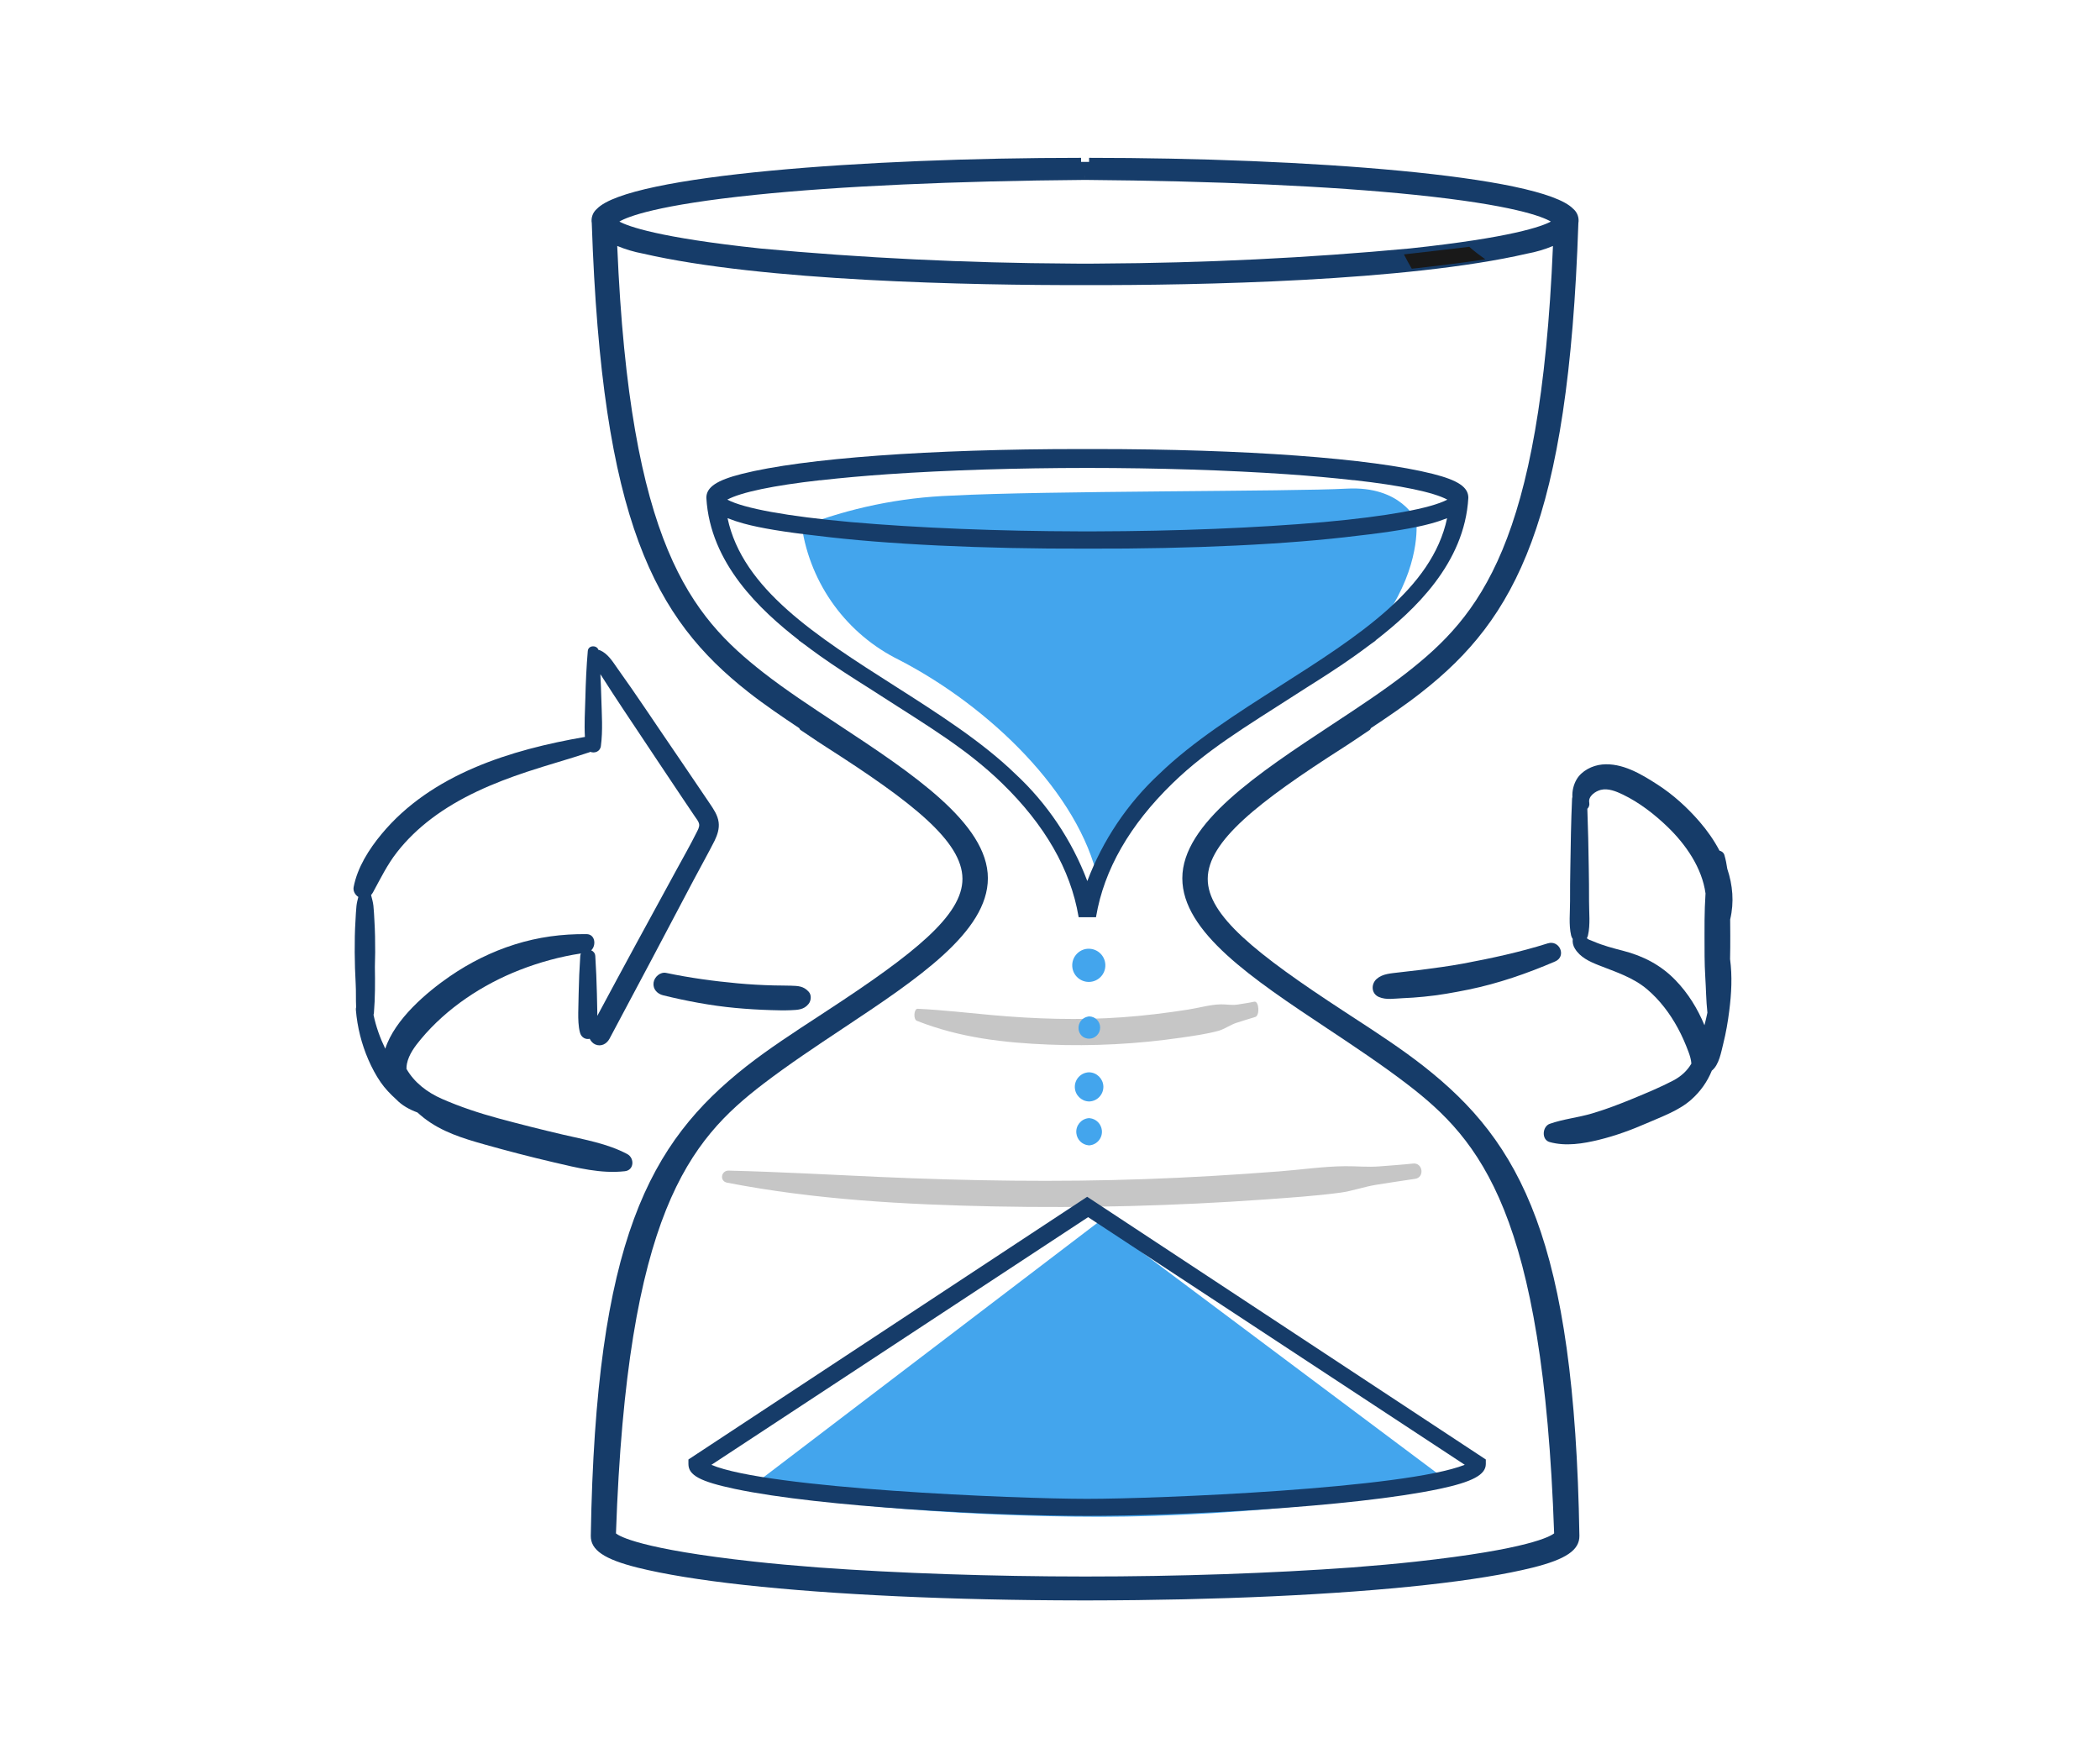 <svg width="200" height="168" viewBox="0 0 200 168" fill="none" xmlns="http://www.w3.org/2000/svg">
<path d="M134.572 110.814C133.504 110.931 132.436 110.996 131.363 111.085C130.268 111.174 129.209 111.057 128.118 111.066C126.019 111.085 123.906 111.403 121.817 111.562C117.578 111.889 113.334 112.146 109.086 112.295C100.654 112.594 92.217 112.463 83.79 112.09C78.991 111.875 74.207 111.604 69.403 111.487C68.666 111.468 68.503 112.491 69.249 112.636C77.634 114.262 86.197 114.725 94.722 114.898C103.289 115.071 111.87 114.847 120.423 114.239C122.824 114.066 125.245 113.907 127.628 113.59C128.812 113.431 129.936 113.01 131.121 112.828C132.333 112.641 133.541 112.445 134.759 112.272C135.701 112.15 135.519 110.711 134.572 110.814Z" fill="#C6C6C6"/>
<path d="M119.447 95.4C118.92 95.517 118.398 95.582 117.871 95.671C117.335 95.76 116.812 95.643 116.276 95.652C115.246 95.671 114.206 95.989 113.175 96.147C111.09 96.475 109.006 96.732 106.916 96.881C102.77 97.18 98.62 97.049 94.474 96.675C92.114 96.46 89.759 96.189 87.399 96.073C87.04 96.054 86.956 97.077 87.325 97.222C91.447 98.848 95.659 99.311 99.856 99.484C104.072 99.657 108.292 99.433 112.494 98.825C113.674 98.652 114.863 98.493 116.038 98.175C116.621 98.017 117.176 97.596 117.755 97.414C118.351 97.227 118.944 97.031 119.541 96.858C120.002 96.736 119.914 95.297 119.447 95.4Z" fill="#C6C6C6"/>
<path d="M76.361 50.144C77.182 55.654 80.652 60.406 85.642 62.855C94.26 67.313 102.781 75.57 104.581 83.822C104.581 83.822 107.421 77.182 112.061 73.574C116.701 69.967 129.885 62.299 132.609 57.728C135.374 53.093 134.88 49.574 134.88 49.574C134.88 49.574 133.458 46.252 128.253 46.537C123.137 46.822 99.465 46.728 90.66 47.2C85.763 47.373 80.927 48.369 76.361 50.144Z" fill="#43A5ED"/>
<path d="M136.964 140.376C136.964 142.465 118.217 144.456 104.767 144.456C91.317 144.456 72.383 143.031 72.383 140.946L104.762 116.273L136.964 140.376Z" fill="#43A5ED"/>
<path d="M103.624 96.815C103.06 96.913 102.668 97.422 102.719 97.997C102.766 98.534 103.186 98.922 103.722 98.922C104.006 98.922 104.272 98.81 104.468 98.609C104.669 98.408 104.776 98.142 104.776 97.857C104.776 97.277 104.3 96.801 103.722 96.801L103.624 96.815Z" fill="#43A5ED"/>
<path d="M103.643 93.516C103.662 93.516 103.68 93.516 103.694 93.516C103.713 93.516 103.727 93.516 103.746 93.516C104.165 93.502 104.557 93.324 104.846 93.016C105.135 92.707 105.285 92.306 105.271 91.885C105.243 91.053 104.576 90.385 103.746 90.357C103.326 90.338 102.925 90.493 102.617 90.782C102.309 91.072 102.132 91.46 102.118 91.885C102.104 92.31 102.253 92.707 102.542 93.016C102.832 93.324 103.223 93.502 103.643 93.516Z" fill="#43A5ED"/>
<path d="M103.745 102.125H103.721H103.698C103.33 102.139 102.985 102.298 102.733 102.569C102.481 102.84 102.35 103.195 102.364 103.564C102.392 104.289 102.98 104.877 103.703 104.901H103.726H103.745C104.51 104.873 105.106 104.228 105.083 103.461C105.055 102.742 104.468 102.148 103.745 102.125Z" fill="#43A5ED"/>
<path d="M103.788 106.493L103.723 106.488L103.657 106.493C102.948 106.572 102.431 107.213 102.51 107.928C102.575 108.54 103.051 109.012 103.657 109.077L103.723 109.082L103.788 109.077C104.133 109.04 104.441 108.871 104.66 108.6C104.879 108.329 104.977 107.988 104.94 107.647C104.87 107.035 104.399 106.558 103.788 106.493Z" fill="#43A5ED"/>
<path d="M148.297 31.723C147.127 43.531 145.037 50.741 142.426 55.587C142.496 56.218 142.566 56.849 142.636 57.484C145.77 52.368 147.91 45.195 149.067 33.919C148.894 33.302 148.694 32.695 148.46 32.101C148.414 31.97 148.353 31.844 148.297 31.723Z" fill="#191919"/>
<path d="M135.594 101.55C133.49 99.896 131.033 98.293 128.654 96.746L127.992 96.312C119.565 90.807 115.004 87.162 115.022 83.69C115.041 80.134 119.789 76.401 127.992 71.158C128.533 70.812 129.065 70.452 129.591 70.097C129.862 69.915 130.132 69.732 130.403 69.55L130.473 69.503L130.538 69.396C130.552 69.377 130.562 69.359 130.571 69.34C132.114 68.317 133.887 67.115 135.402 65.919C144.342 58.896 149.37 49.695 150.321 21.251C150.41 20.737 150.223 20.213 149.817 19.877C146.707 16.695 124.294 15.031 103.723 15.031V15.419H102.958V15.031C82.387 15.031 59.974 16.695 56.863 19.877C56.462 20.213 56.271 20.732 56.359 21.251C57.315 49.695 62.338 58.896 71.278 65.919C72.794 67.111 74.566 68.312 76.109 69.34C76.119 69.359 76.128 69.373 76.138 69.387L76.212 69.503L76.277 69.546C76.548 69.723 76.814 69.905 77.084 70.088C77.616 70.447 78.147 70.807 78.693 71.153C86.892 76.396 91.644 80.13 91.662 83.686C91.681 87.162 87.116 90.802 78.693 96.307L78.031 96.742C75.653 98.293 73.195 99.896 71.091 101.546C61.839 108.821 56.732 118.102 56.266 146.256C56.243 147.62 57.534 148.499 60.724 149.298C63.257 149.929 66.67 150.485 70.872 150.948C79.374 151.882 90.749 152.406 102.902 152.42H103.34H103.779C115.932 152.406 127.311 151.887 135.813 150.948C140.015 150.485 143.428 149.929 145.961 149.298C149.151 148.504 150.442 147.62 150.419 146.256C149.953 118.102 144.851 108.821 135.594 101.55ZM94.083 83.639C94.083 78.405 86.831 73.625 79.822 69.003C77.233 67.298 74.785 65.681 72.719 64.069C65.798 58.658 59.974 51.854 58.784 23.424C59.572 23.751 60.393 23.994 61.219 24.148C72.663 26.793 92.525 27.172 103.34 27.153C114.155 27.176 134.022 26.793 145.448 24.153C146.287 23.999 147.113 23.756 147.901 23.428C146.712 51.854 140.887 58.662 133.966 64.073C131.9 65.686 129.456 67.302 126.863 69.008C119.854 73.63 112.602 78.41 112.602 83.644C112.602 88.775 119.29 93.218 126.374 97.929C128.929 99.625 131.569 101.382 133.966 103.214C141.027 108.611 146.959 115.56 148.013 146.032C147.672 146.312 145.611 147.546 134.819 148.728C132.991 148.929 130.963 149.111 128.785 149.279C121.052 149.84 112.257 150.144 103.34 150.144C94.423 150.139 85.623 149.84 77.896 149.279C75.718 149.111 73.684 148.929 71.856 148.728C60.953 147.536 58.966 146.289 58.663 146.041C59.717 115.564 65.649 108.611 72.71 103.214C75.107 101.382 77.751 99.625 80.302 97.929C87.395 93.214 94.083 88.765 94.083 83.639ZM134.269 23.662C124.564 24.569 114.635 25.05 104.772 25.101L104.296 25.106C103.979 25.106 103.667 25.106 103.345 25.111C103.028 25.111 102.711 25.111 102.393 25.106L101.918 25.101C92.05 25.05 82.126 24.569 72.425 23.667C62.702 22.634 59.806 21.55 58.989 21.101C59.792 20.629 62.594 19.517 71.945 18.555C79.98 17.727 90.837 17.237 103.345 17.134C115.853 17.237 126.709 17.727 134.745 18.555C144.095 19.517 146.903 20.629 147.7 21.101C146.875 21.55 143.979 22.629 134.269 23.662ZM103.345 17.003V16.746H103.349L103.345 17.003Z" fill="#163C69"/>
<path d="M103.591 114.013L103.54 113.98L65.606 138.971L65.564 138.999V139.429C65.564 140.504 66.684 141.102 69.995 141.803C78.296 143.551 94.917 144.368 103.535 144.368C112.154 144.368 128.775 143.555 137.076 141.803C140.224 141.139 141.506 140.453 141.506 139.429V138.999L103.591 114.013ZM139.501 139.504C133.802 141.77 110.321 142.747 103.54 142.747H103.535C96.671 142.747 73.096 141.77 67.752 139.509L103.629 115.92L139.501 139.504Z" fill="#163C69"/>
<path d="M76.076 60.962L76.072 60.985L76.58 61.35C77.07 61.724 77.583 62.097 78.105 62.471C79.551 63.499 81.169 64.532 82.703 65.499C83.669 66.126 84.587 66.71 85.46 67.266C87.768 68.738 89.764 70.009 91.611 71.378L91.699 71.443C91.835 71.546 91.97 71.644 92.105 71.747C92.301 71.897 92.492 72.046 92.683 72.196C93.681 72.985 94.586 73.77 95.449 74.612C99.516 78.565 101.959 82.822 102.715 87.275L102.729 87.355H104.38L104.394 87.275C105.149 82.826 107.593 78.565 111.659 74.612C112.522 73.775 113.422 72.985 114.425 72.2C114.616 72.051 114.807 71.901 115.003 71.752C115.139 71.649 115.274 71.546 115.409 71.448L115.498 71.382C117.344 70.018 119.34 68.742 121.649 67.27C122.521 66.714 123.44 66.13 124.405 65.504C125.939 64.541 127.558 63.504 129.003 62.476C129.526 62.102 130.039 61.728 130.528 61.359L130.99 61.027L131.037 60.971V60.967C134.66 58.149 139.487 53.686 139.842 47.406C139.842 46.397 138.862 45.738 136.456 45.13C130.575 43.644 118.543 42.766 104.193 42.766C103.773 42.766 103.344 42.766 102.925 42.766C88.575 42.766 76.543 43.644 70.662 45.13C68.255 45.738 67.272 46.397 67.272 47.41C67.626 53.681 72.453 58.144 76.076 60.962ZM78.25 45.728C80.152 45.513 82.274 45.322 84.555 45.163C90.23 44.775 96.801 44.569 103.554 44.565C110.312 44.569 116.878 44.775 122.554 45.163C124.839 45.322 126.961 45.513 128.859 45.728L128.989 45.733C133.471 46.238 136.521 46.878 137.841 47.583C136.269 48.42 132.109 49.177 126.061 49.724C119.616 50.284 112.065 50.588 104.226 50.607H103.554H102.883C95.038 50.588 87.488 50.284 81.048 49.724C74.999 49.177 70.839 48.42 69.267 47.583C70.587 46.878 73.637 46.238 78.119 45.733V45.747L78.25 45.728ZM70.844 49.864C72.387 50.289 74.733 50.677 77.82 51.023C84.401 51.845 93.546 52.28 103.559 52.252C113.576 52.284 122.717 51.845 129.292 51.023C132.38 50.677 134.726 50.289 136.269 49.864C136.792 49.724 137.309 49.551 137.818 49.354C136.39 56.102 129.344 60.588 121.891 65.336C117.815 67.934 113.6 70.616 110.419 73.696C107.388 76.504 105.019 80.032 103.554 83.911C102.09 80.032 99.721 76.504 96.689 73.696C93.509 70.616 89.293 67.929 85.217 65.331C77.765 60.583 70.718 56.097 69.291 49.35C69.799 49.551 70.322 49.724 70.844 49.864Z" fill="#163C69"/>
<path d="M133.709 24.228C133.942 24.691 134.194 25.144 134.455 25.593C136.544 25.359 139.38 25.018 141.46 24.7C140.928 24.326 140.415 23.934 139.926 23.504C138.638 23.668 135.369 24.037 133.709 24.228Z" fill="#191919"/>
<path d="M68.442 78.31C68.353 77.632 67.966 77.072 67.593 76.52C66.012 74.17 64.412 71.833 62.822 69.492C61.927 68.179 61.045 66.852 60.136 65.548C59.693 64.913 59.245 64.277 58.798 63.647C58.336 62.988 57.907 62.277 57.156 61.936C57.1 61.913 57.044 61.899 56.993 61.894C56.843 61.417 56.032 61.436 55.981 61.992C55.85 63.492 55.785 64.997 55.748 66.502C55.715 67.712 55.636 68.964 55.706 70.184C48.65 71.399 41.085 73.717 36.342 79.432C35.139 80.88 34.034 82.618 33.679 84.488C33.61 84.857 33.819 85.226 34.127 85.422C34.053 85.703 33.983 85.978 33.95 86.273C33.899 86.731 33.885 87.193 33.857 87.656C33.791 88.661 33.777 89.679 33.782 90.689C33.787 91.693 33.819 92.693 33.875 93.698C33.917 94.422 33.88 95.179 33.917 95.918C33.894 96.002 33.885 96.095 33.894 96.198C34.029 97.824 34.435 99.432 35.083 100.927C35.41 101.675 35.792 102.404 36.258 103.077C36.673 103.679 37.182 104.203 37.723 104.693C38.282 105.282 38.996 105.67 39.756 105.95C39.957 106.128 40.162 106.305 40.376 106.474C42.069 107.796 44.079 108.413 46.117 108.988C48.319 109.609 50.529 110.184 52.758 110.703C54.964 111.217 57.231 111.801 59.511 111.544C60.407 111.446 60.444 110.287 59.735 109.908C57.832 108.899 55.645 108.534 53.565 108.048C51.532 107.572 49.508 107.062 47.488 106.516C45.642 106.016 43.828 105.418 42.074 104.647C40.712 104.048 39.458 103.109 38.712 101.796C38.712 101.633 38.721 101.469 38.758 101.296C38.94 100.408 39.523 99.642 40.087 98.964C42.545 96.011 45.945 93.763 49.503 92.376C51.373 91.647 53.341 91.105 55.328 90.805C55.291 90.876 55.267 90.96 55.263 91.053C55.183 92.249 55.132 93.441 55.109 94.637C55.095 95.235 55.076 95.838 55.071 96.436C55.067 97.053 55.076 97.721 55.23 98.32C55.356 98.824 55.79 99.025 56.163 98.932C56.275 99.17 56.471 99.376 56.699 99.474C57.249 99.707 57.781 99.422 58.047 98.927C60.733 93.904 63.396 88.866 66.054 83.824C66.716 82.562 67.425 81.324 68.064 80.053C68.325 79.506 68.521 78.922 68.442 78.31ZM66.325 79.315C65.742 80.483 65.089 81.628 64.464 82.773C63.163 85.156 61.866 87.544 60.565 89.927C59.329 92.198 58.107 94.474 56.886 96.749C56.886 96.647 56.886 96.539 56.886 96.436C56.881 95.838 56.862 95.235 56.848 94.637C56.82 93.436 56.769 92.249 56.694 91.048C56.676 90.777 56.517 90.6 56.307 90.506C56.802 90.039 56.694 88.974 55.864 88.964C53.518 88.941 51.271 89.24 49.027 89.946C46.822 90.637 44.737 91.679 42.834 92.988C40.675 94.474 37.606 97.053 36.692 99.876C36.193 98.847 35.806 97.768 35.573 96.642C35.587 96.595 35.606 96.544 35.61 96.488C35.731 95.03 35.727 93.553 35.703 92.086C35.718 91.618 35.727 91.156 35.731 90.689C35.736 89.679 35.718 88.661 35.657 87.656C35.629 87.198 35.615 86.731 35.564 86.273C35.526 85.918 35.428 85.581 35.34 85.24C35.405 85.165 35.47 85.081 35.522 84.988C36.245 83.665 36.874 82.357 37.807 81.165C38.754 79.95 39.863 78.894 41.09 77.964C43.79 75.918 46.971 74.576 50.17 73.511C52.152 72.852 54.162 72.305 56.144 71.642C56.172 71.632 56.195 71.618 56.223 71.604C56.62 71.763 57.151 71.59 57.226 71.058C57.426 69.567 57.31 68.002 57.268 66.497C57.245 65.731 57.221 64.969 57.179 64.207C57.562 64.815 57.958 65.413 58.345 66.016C59.063 67.123 59.8 68.217 60.532 69.315C62.039 71.576 63.54 73.838 65.056 76.095C65.424 76.642 65.793 77.189 66.161 77.735C66.311 77.955 66.534 78.217 66.586 78.492C66.628 78.782 66.446 79.072 66.325 79.315Z" fill="#163C69"/>
<path d="M164.788 89.085C164.788 88.58 164.783 88.071 164.778 87.566C165.17 85.921 165.021 84.286 164.503 82.744C164.438 82.295 164.354 81.856 164.224 81.421C164.158 81.202 163.972 81.066 163.762 81.015C163.244 80.029 162.591 79.099 161.864 78.258C160.684 76.893 159.341 75.674 157.82 74.697C156.291 73.711 154.477 72.627 152.583 72.809C151.655 72.898 150.634 73.403 150.153 74.23C149.86 74.734 149.72 75.328 149.752 75.912C149.734 75.963 149.724 76.02 149.72 76.085C149.622 78.249 149.589 80.412 149.557 82.58C149.538 83.669 149.524 84.753 149.529 85.842C149.533 86.889 149.393 88.066 149.631 89.09C149.664 89.225 149.72 89.333 149.785 89.426C149.748 89.753 149.813 90.057 149.995 90.351C150.494 91.165 151.361 91.571 152.219 91.912C153.856 92.566 155.526 93.071 156.888 94.235C158.086 95.258 159.042 96.529 159.793 97.912C160.19 98.641 160.525 99.412 160.814 100.193C160.945 100.543 161.057 100.917 161.085 101.295C160.684 101.982 160.101 102.515 159.355 102.908C158.128 103.548 156.832 104.085 155.559 104.613C154.271 105.146 152.975 105.641 151.641 106.038C150.312 106.436 148.899 106.571 147.598 107.029C146.884 107.277 146.786 108.548 147.584 108.767C149.109 109.193 150.783 108.922 152.299 108.548C153.866 108.165 155.381 107.608 156.855 106.964C158.268 106.347 159.928 105.758 161.09 104.711C161.943 103.95 162.605 103.02 163.03 101.968C163.734 101.403 163.92 100.183 164.126 99.375C164.382 98.351 164.559 97.323 164.69 96.272C164.9 94.636 164.988 92.978 164.769 91.347C164.788 90.59 164.788 89.842 164.788 89.085ZM159.574 93.356C158.184 91.912 156.501 91.043 154.575 90.548C153.614 90.3 152.662 90.052 151.748 89.655C151.459 89.529 151.245 89.496 151.133 89.342C151.175 89.267 151.212 89.183 151.235 89.085C151.473 88.062 151.333 86.889 151.338 85.842C151.343 84.753 151.329 83.669 151.31 82.58C151.282 80.73 151.245 78.879 151.175 77.029C151.319 76.889 151.403 76.683 151.357 76.431C151.245 75.837 151.926 75.361 152.457 75.225C153.161 75.048 153.94 75.375 154.561 75.674C156.123 76.426 157.55 77.534 158.8 78.734C160.553 80.417 162.106 82.665 162.433 85.104C162.433 85.118 162.433 85.132 162.428 85.146C162.372 85.973 162.349 86.805 162.339 87.632V87.636C162.335 88.15 162.33 88.66 162.335 89.169C162.339 90.445 162.325 91.721 162.405 92.996C162.479 94.136 162.484 95.305 162.61 96.445C162.526 96.847 162.433 97.244 162.33 97.641C161.673 96.057 160.772 94.594 159.574 93.356Z" fill="#163C69"/>
<path d="M77.028 94.463C76.534 93.902 76.002 93.897 75.303 93.874C74.78 93.855 74.253 93.865 73.726 93.85C72.565 93.822 71.399 93.757 70.243 93.65C67.957 93.439 65.7 93.131 63.453 92.659C62.883 92.537 62.315 93.042 62.245 93.584C62.161 94.21 62.604 94.659 63.168 94.794C65.425 95.346 67.729 95.78 70.042 95.995C71.161 96.098 72.285 96.168 73.414 96.201C74.039 96.22 74.668 96.238 75.298 96.21C75.96 96.182 76.567 96.173 77.01 95.608C77.252 95.308 77.303 94.771 77.028 94.463Z" fill="#163C69"/>
<path d="M147.406 89.844C144.757 90.68 142.048 91.264 139.32 91.774C137.981 92.022 136.633 92.194 135.286 92.372C134.6 92.461 133.915 92.521 133.234 92.61C132.506 92.704 131.69 92.722 131.116 93.227C130.557 93.718 130.589 94.638 131.322 94.951C132.026 95.255 132.805 95.096 133.546 95.068C134.236 95.045 134.922 94.989 135.612 94.923C137.039 94.788 138.457 94.531 139.861 94.246C142.701 93.666 145.448 92.708 148.106 91.568C149.216 91.091 148.54 89.489 147.406 89.844Z" fill="#163C69"/>
</svg>
